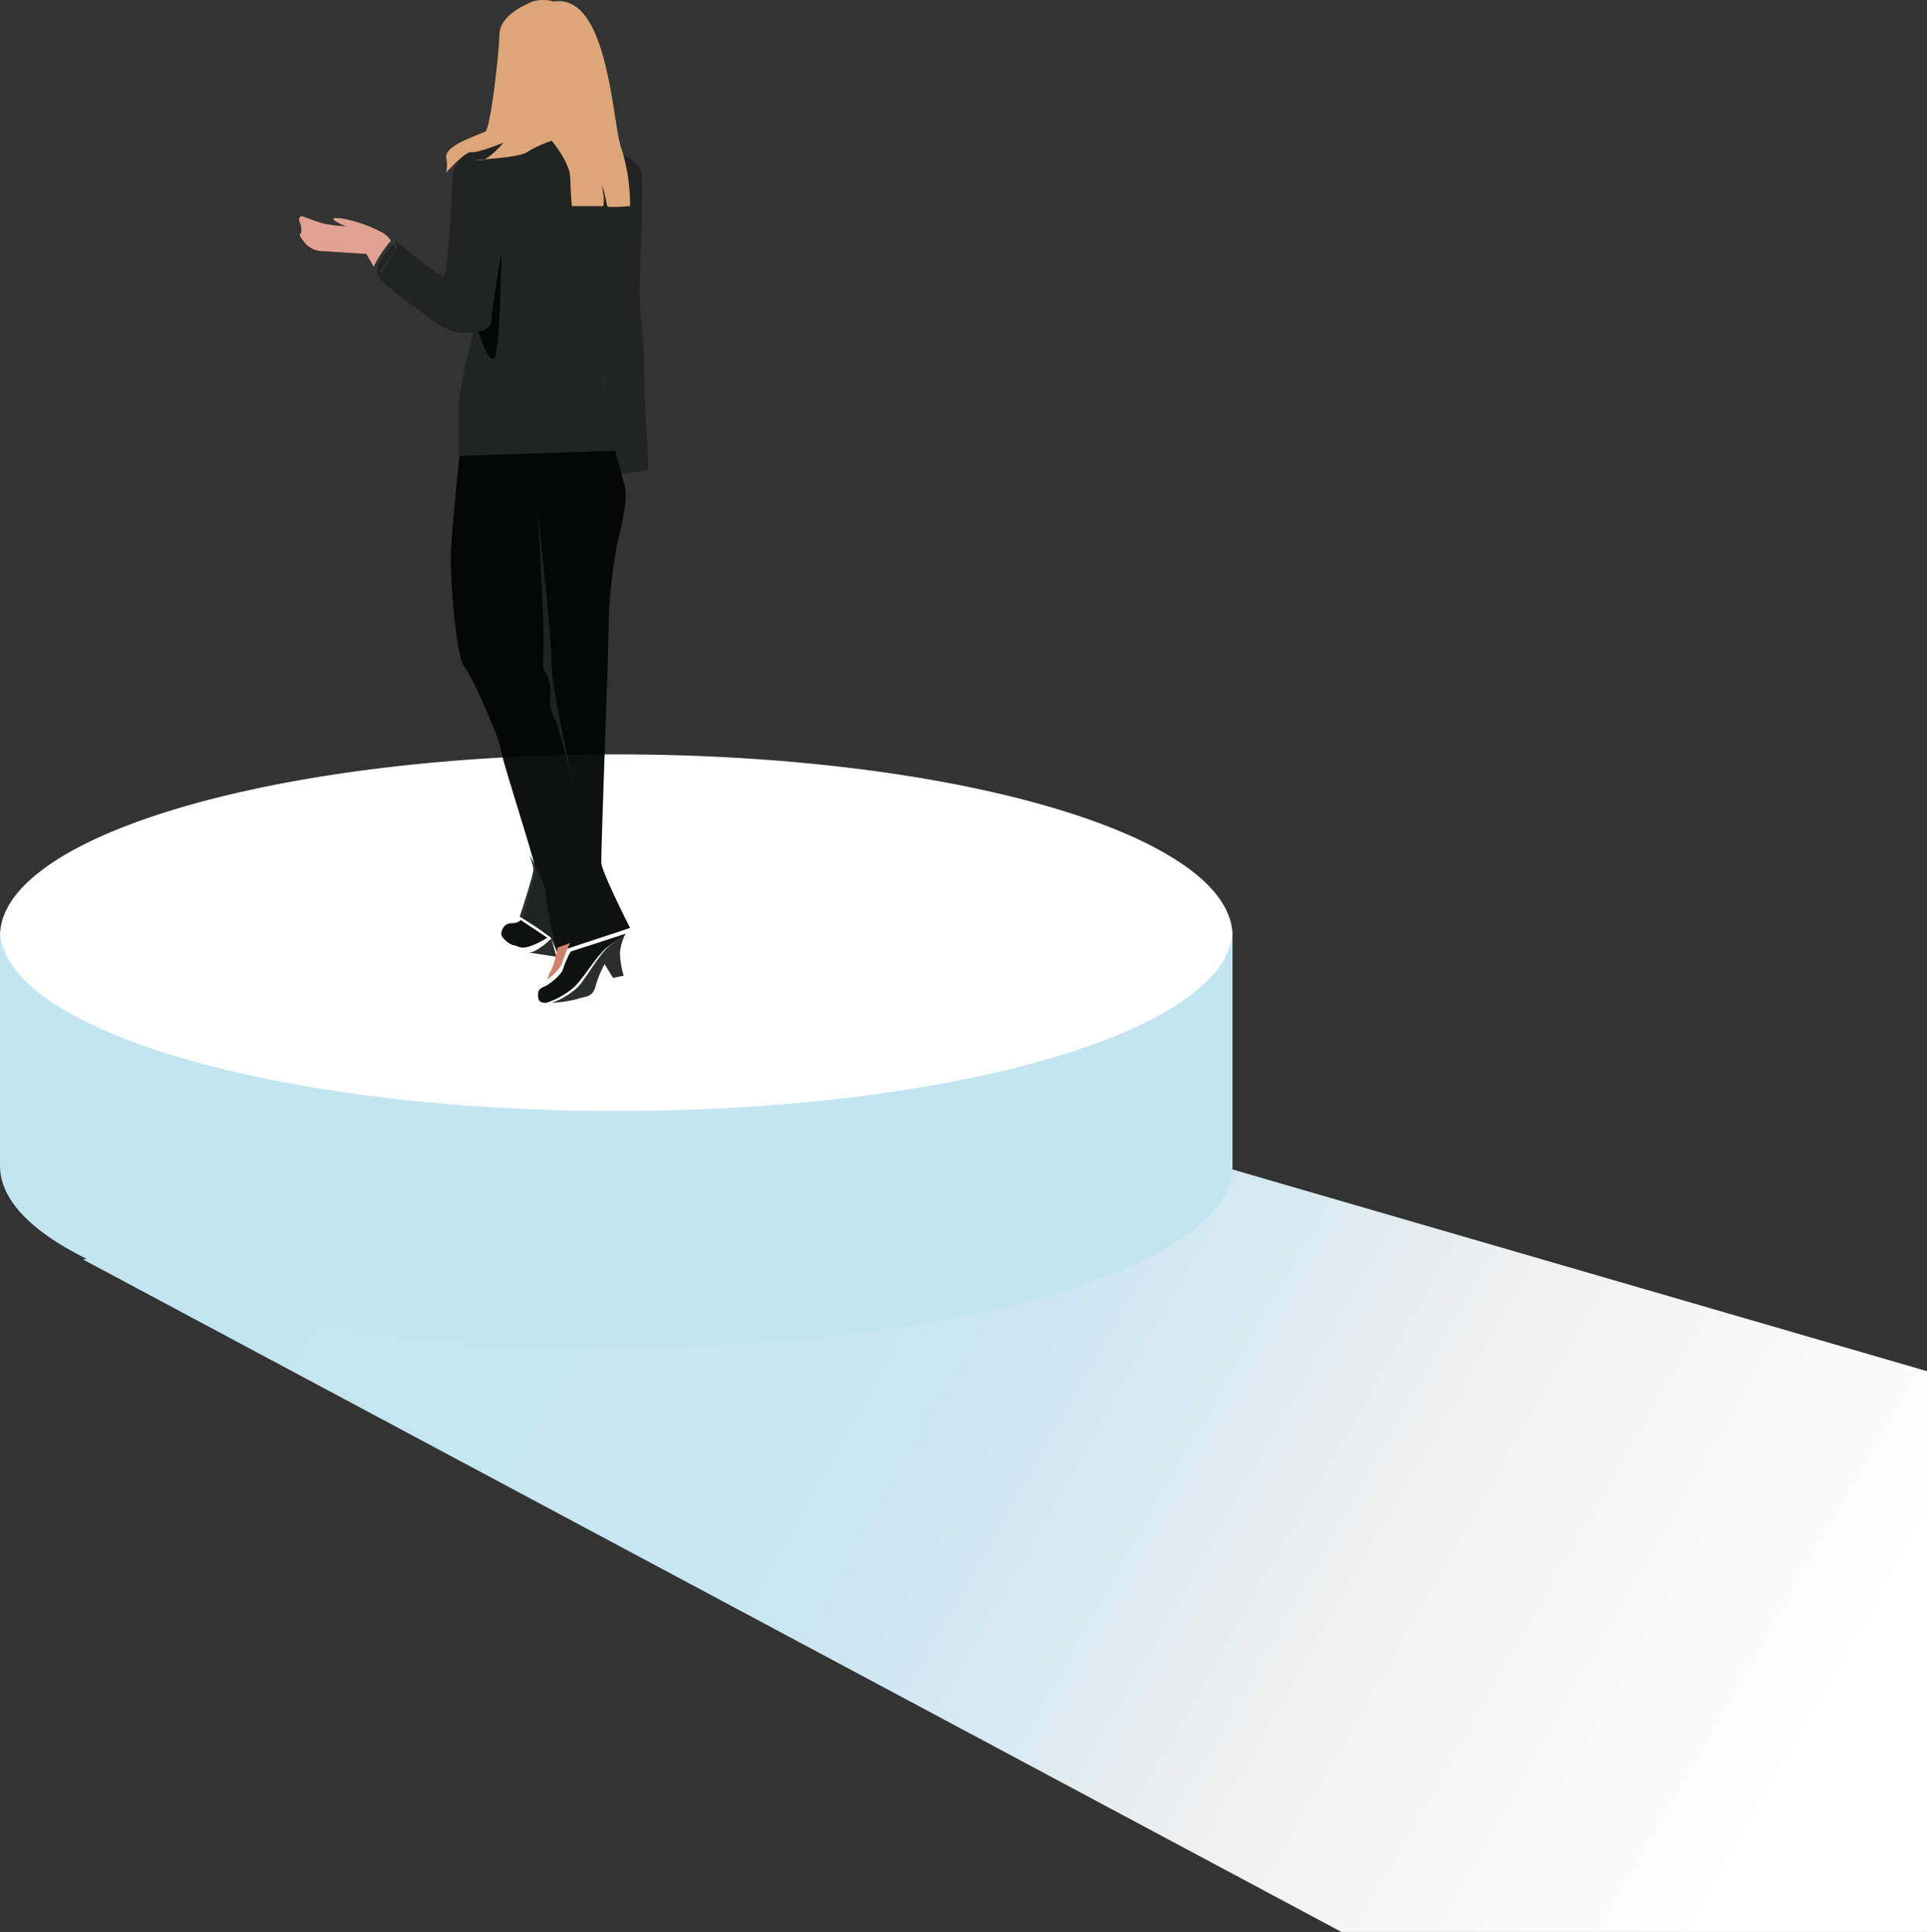 <svg xmlns="http://www.w3.org/2000/svg" width="419" height="420" viewBox="0 0 419 420">
    <rect x="0" y="0" width="419" height="420" fill="#333333" stroke="none"/>
    <defs>
        <linearGradient id="a" x1="88.801%" x2="1.812%" y1="54.501%" y2="36.479%">
            <stop offset="0%" stop-color="#FFF"/>
            <stop offset="32%" stop-color="#F0F0F0"/>
            <stop offset="33%" stop-color="#EDEFF0"/>
            <stop offset="43%" stop-color="#DAEBF1"/>
            <stop offset="55%" stop-color="#CDE7F2"/>
            <stop offset="71%" stop-color="#C5E6F2"/>
            <stop offset="100%" stop-color="#C3E5F2"/>
        </linearGradient>
    </defs>
    <g fill="none" fill-rule="nonzero">
        <path fill="url(#a)" d="M18 273.774L291.687 420H470l-.871-107.358L267.179 254z"/>
        <path fill="#FFF" d="M268 203.5c0 9.824-12.172 18.823-32.338 25.731a197.109 197.109 0 0 1-23.836 6.417 333.033 333.033 0 0 1-39.171 5.672c-12.252 1.094-25.235 1.68-38.695 1.68-40.649 0-77.086-5.34-101.701-13.769C12.189 222.291 0 213.291 0 203.5 0 181.682 60.004 164 134.008 164 208.012 164 268 181.65 268 203.5z"/>
        <path fill="#C3E5F2" d="M268 202v51.484C268 275.31 208.012 293 134.008 293 60.004 293 0 275.279 0 253.452V202c0 9.828 12.188 18.83 32.354 25.742 24.567 8.433 61.005 13.774 101.702 13.774 40.696 0 77.086-5.341 101.701-13.774C255.843 220.799 268 211.796 268 202z"/>
        <path fill="#222323" d="M140.038 79.096c0-6.179-.978-10.372-.978-15.296 0-4.924.978-23.825.41-26.398a5.559 5.559 0 0 0-3.013-3.176 36.347 36.347 0 0 0-6.2-2.558A99.712 99.712 0 0 0 115.76 29s-10.743 3.177-12.825 3.653a7.117 7.117 0 0 0-4.496 5.194 4.285 4.285 0 0 0-.11.985c0 2.668-.836 21.204-1.956 21.204s-10.459-7.72-10.459-7.72l-.142.16c.28.435.459.93.52 1.445l-3.454 5.32-.615-1.175c-.12.311-.194.637-.221.97-.142 2.239 7.887 7.464 9.638 8.735 1.751 1.27 5.648 5.432 11.295 4.463 0 0-3.155 11.643-3.155 16.423v10.531h.663c4.496-.095 28.915-.699 33.127-1.08.457 2.827.93 4.892 1.325 4.892h.331c1.436-.095 4.733-.651 5.569-.81H141s-.962-16.9-.962-23.094zm-8.282 5.845a11.314 11.314 0 0 1-.52-2.748c0-1.08.204.286.52 2.748z" opacity=".95"/>
        <path fill="#DDA678" d="M120.422.346a8.13 8.13 0 0 0-4.696 0c-1.916.862-7.059 3.135-7.139 7.179-.08 4.044-1.916 20.375-3.05 21.05-1.134.673-8.832 2.962-8.528 5.61a8.11 8.11 0 0 1 0 3.339s4.2-4.702 5.494-4.451c1.293.25 6.979-2.054 6.979-2.054s-3.194 3.762-4.791 3.762h-1.597s9.933-.502 11.498-1.708a25.776 25.776 0 0 1 5.383-2.477s3.912 4.702 4.008 7.947c.096 3.244.351 6.269.351 6.269h6.82a6.77 6.77 0 0 0 0-2.727l-.256-1.881a41.88 41.88 0 0 1 1.134 4.608c-.095.423 4.967 0 4.967 0a41.037 41.037 0 0 0-1.916-12.649c-1.949-5.156-2.731-33.76-14.661-31.817z"/>
        <path fill="#040505" d="M104 72.069s2.882-.269 2.882-2.493C106.882 67.352 109 55 109 55s-.218 23-1.698 23S104 72.069 104 72.069zM137 201.732l-.464.158-11.57 3.813-2.688.901-1.168.396-.304-.775-.992-2.373-6.017-4.398s2.625-9.05 2.625-10.52a20.954 20.954 0 0 0-.737-2.911c-.912-3.26-2.576-8.622-4.032-13.368s-2.672-8.891-2.736-9.682c-.176-1.978-5.857-15.346-7.857-17.861-2-2.515-2.96-18.367-3.057-22.844-.096-4.477 1.873-22.639 1.873-23.16L133.736 98s.592 2.152 1.36 4.857c.208.822.464 1.708.704 2.594.608 2.215 0 5.79-.688 8.891-.496 2.167-1.008 4.097-1.152 5.157a111.652 111.652 0 0 0-1.6 15.457c0 6.201-1.745 50.624-1.6 52.696.143 2.073 6.24 14.08 6.24 14.08z" opacity=".95"/>
        <path fill="#222323" d="M117 112s1.215 23.379 1.215 26.563c0 3.185-.347 6.306 0 6.968a8.775 8.775 0 0 1 1.452 5.408 9.23 9.23 0 0 0 1.12 5.754C121.907 159.278 125 172 125 172s-5.16-22.701-5.065-27.683C120.03 139.336 117 112 117 112zM118.826 195.422A51.532 51.532 0 0 0 121 206l-1.132-2.39-6.868-4.344s2.995-8.953 2.995-10.391a20.323 20.323 0 0 0-.821-2.875c.146.156 3.652 5.984 3.652 9.422z" opacity=".95"/>
        <path fill="#E94575" d="M120.495 206.505v-.01l.01.01z"/>
        <path fill="#040505" d="M119 203.852a16.88 16.88 0 0 1-3.883 1.899 4.961 4.961 0 0 1-1.417.249c-.94 0-1.341-.43-1.988-.513-.91-.097-2.712-1.62-2.712-2.439 0-.817.616-2.341 2.203-2.341 1.587 0 2.003-.707 2.003-.707l5.794 3.852z" opacity=".95"/>
        <path fill="#222323" d="M121 208l-6-.93a3.15 3.15 0 0 0 1.305-.357c1.274-.673 2.477-1.586 3.574-2.713l1.121 4z" opacity=".95"/>
        <path fill="#040505" d="M136 203l-.131.235c-.868.564-2.523 1.66-3.98 2.818-2.114 1.676-5.407 7.14-7.11 8.58a17.487 17.487 0 0 1-5.963 3.367h-.476c-1.26-.11-1.392-.799-1.326-2.067.065-1.268 1.294-1.268 2.162-1.894.328-.22 2.949-2.036 3.276-3.492.432-1.27.98-2.501 1.638-3.68L136 203z" opacity=".95"/>
        <path fill="#E94575" d="M118.355 216.495h.29a1 1 0 0 1-.29 0z"/>
        <path fill="#CF816A" d="M124 205a26.068 26.068 0 0 0-1.667 4.105c-.4 1.624-3.066 3.65-3.333 3.895.198-.844.53-1.647.983-2.376a18.122 18.122 0 0 0 1.234-4.628L124 205z"/>
        <path fill="#222323" d="M135.6 212.121l-2.32.464-1.799-2.988a20.291 20.291 0 0 0-1.982 4.793c-.677 2.652-2.536 2.172-3.904 2.763A26.038 26.038 0 0 1 120 218a16.097 16.097 0 0 0 5.595-3.37c1.537-1.47 4.61-7.045 6.67-8.755 1.368-1.182 2.92-2.3 3.735-2.875a11.377 11.377 0 0 0-1.199 4.17c.06 1.679.33 3.343.8 4.951zM86 54.282L82.605 59 82 57.958c.123-.316.273-.622.45-.916A26.116 26.116 0 0 1 85.55 53c.255.391.408.83.45 1.282z" opacity=".95"/>
        <path fill="#E2A293" d="M85 52.327a29.746 29.746 0 0 0-3.248 4.626A7.224 7.224 0 0 0 81.281 58l-1.624-2.804-9.224-.58a5.415 5.415 0 0 1-3.898-1.515c-2.176-2.627-1.04-1.966-1.04-2.707a4.417 4.417 0 0 0-.373-2.256c-.373-.564.195-1.225.568-1.129.374.097 2.924 1.129 4.743 1.612 1.604.329 3.234.518 4.872.564a9.024 9.024 0 0 1-2.648-1.321c-.86-.742 1.625-.468 3.395 0a28.49 28.49 0 0 1 6.918 2.626A5.312 5.312 0 0 1 85 52.327z"/>
    </g>
</svg>
